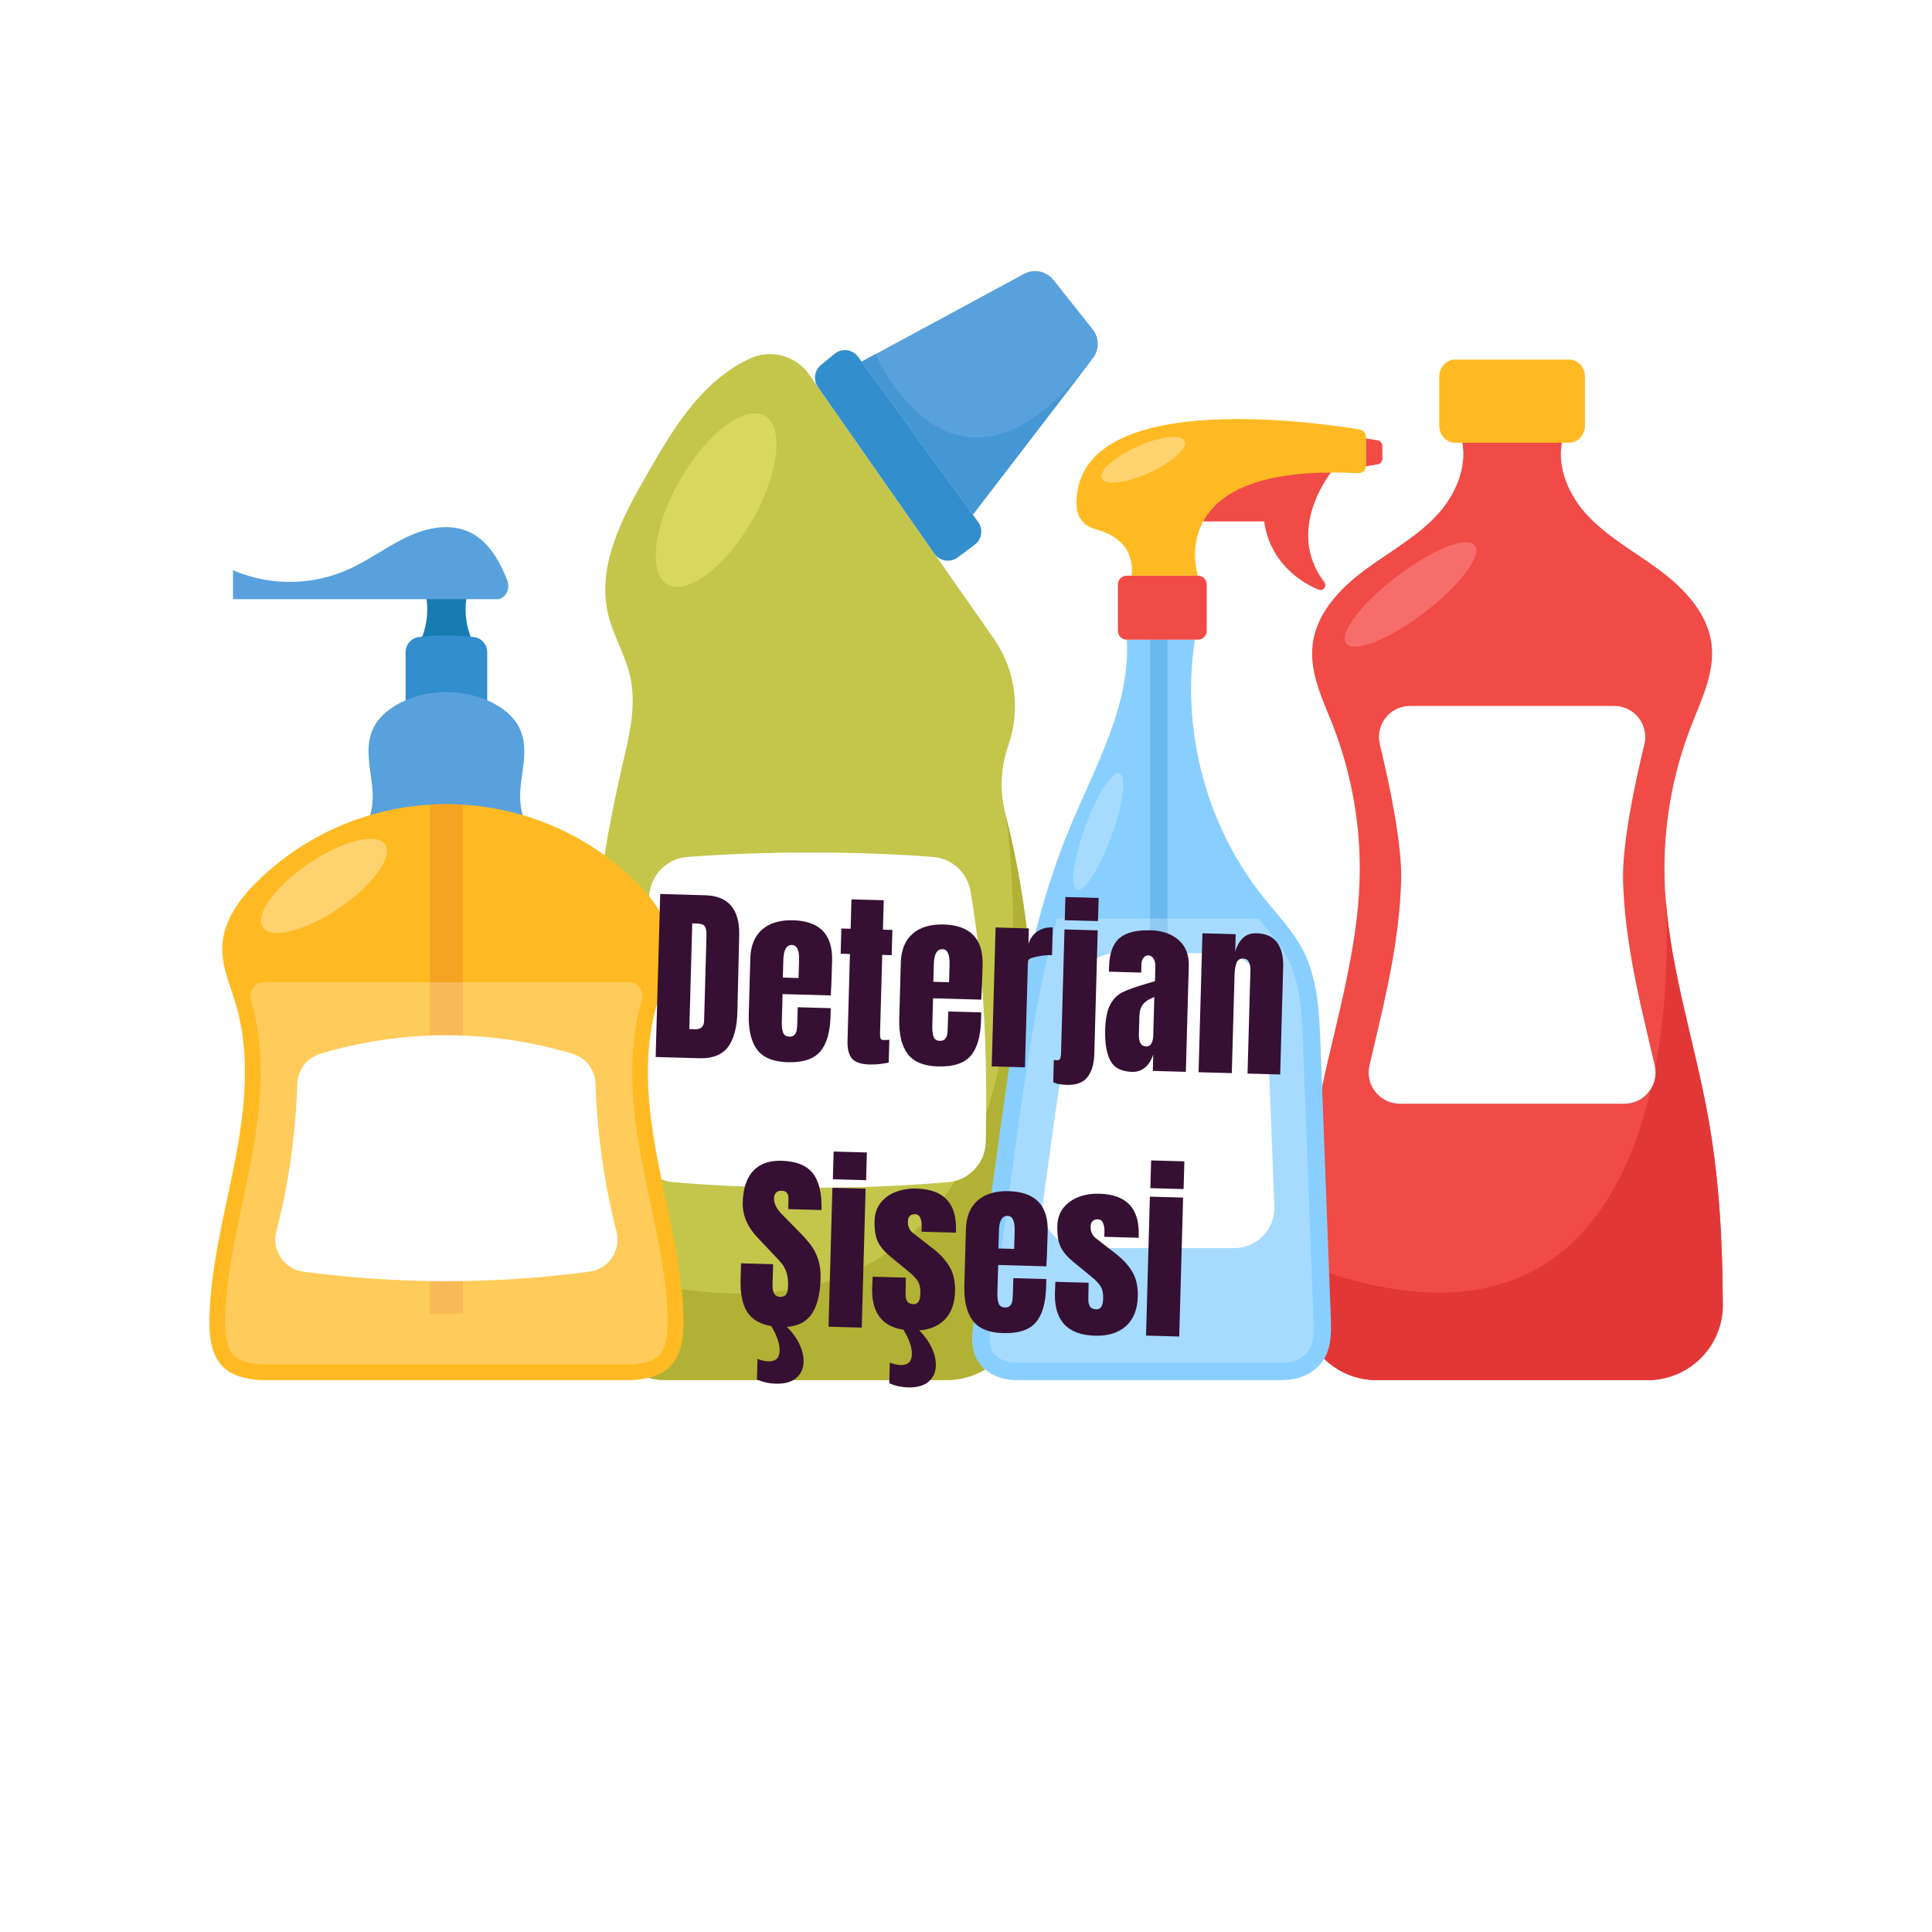 <svg xmlns="http://www.w3.org/2000/svg" xmlns:xlink="http://www.w3.org/1999/xlink" width="1080" zoomAndPan="magnify" viewBox="0 0 810 810" height="1080" preserveAspectRatio="xMidYMid meet" version="1.0"><defs><g/><clipPath id="3eba978dde"><path d="M 545.531 179.387 L 722.285 179.387 L 722.285 578.621 L 545.531 578.621 Z M 545.531 179.387 " clip-rule="nonzero"/></clipPath><clipPath id="e891e1d32a"><path d="M 545.531 377 L 722.285 377 L 722.285 578.621 L 545.531 578.621 Z M 545.531 377 " clip-rule="nonzero"/></clipPath><clipPath id="c98f1c9b74"><path d="M 245 148.406 L 435 148.406 L 435 578.621 L 245 578.621 Z M 245 148.406 " clip-rule="nonzero"/></clipPath><clipPath id="b23d87630c"><path d="M 271.336 341.082 L 432 341.082 L 432 578.621 L 271.336 578.621 Z M 271.336 341.082 " clip-rule="nonzero"/></clipPath><clipPath id="0de98439a9"><path d="M 87.785 337 L 287 337 L 287 578.621 L 87.785 578.621 Z M 87.785 337 " clip-rule="nonzero"/></clipPath><clipPath id="224abb3ef5"><path d="M 407.301 268 L 558.371 268 L 558.371 578.621 L 407.301 578.621 Z M 407.301 268 " clip-rule="nonzero"/></clipPath></defs><rect x="-81" width="972" fill="#ffffff" y="-81" height="972" fill-opacity="1"/><rect x="-81" width="972" fill="#ffffff" y="-81" height="972" fill-opacity="1"/><g clip-path="url(#3eba978dde)"><path fill="#f04b47" d="M 722.293 547.129 C 722.332 564.516 708.141 578.621 690.758 578.621 L 577.16 578.621 C 568.617 578.621 560.844 575.227 555.152 569.664 C 553.156 567.766 551.426 565.578 550.023 563.176 C 547.207 558.473 545.605 552.984 545.621 547.129 C 545.641 541.348 545.715 535.562 545.883 529.781 C 546.238 517.266 546.984 504.762 548.363 492.34 C 549.223 484.277 550.34 476.258 551.777 468.273 C 552.543 464.035 553.402 459.82 554.293 455.605 C 560.469 426.766 569.18 398.277 570.016 368.84 C 570.668 346.824 566.824 324.684 558.828 304.16 C 554.52 293.211 548.941 282.016 550.324 270.336 C 551.777 257.391 561.531 246.941 571.957 239.164 C 582.398 231.367 594.168 225.098 602.898 215.473 C 610.207 207.43 615.059 195.977 613.078 185.621 C 612.707 183.57 612.055 181.574 611.082 179.633 C 617.535 179.84 626.02 179.969 633.949 180.102 C 641.914 179.969 650.398 179.84 656.832 179.633 C 655.883 181.555 655.207 183.57 654.836 185.621 C 652.844 195.977 657.691 207.43 665 215.473 C 673.746 225.098 685.496 231.367 695.941 239.164 C 706.383 246.941 716.121 257.391 717.609 270.336 C 718.957 282.016 713.379 293.211 709.109 304.16 C 701.086 324.684 697.266 346.824 697.898 368.84 C 697.953 370.555 698.031 372.289 698.121 374.008 C 698.121 374.008 698.121 374.062 698.145 374.211 C 698.195 375.219 698.289 376.262 698.363 377.289 C 700.734 408.02 710.637 437.844 716.121 468.273 C 720.82 494.277 722.199 520.66 722.293 547.129 " fill-opacity="1" fill-rule="nonzero"/></g><path fill="#ffba23" d="M 664.516 157.957 L 664.516 178.422 C 664.516 182.398 661.551 185.621 657.875 185.621 L 610.039 185.621 C 606.363 185.621 603.398 182.398 603.398 178.422 L 603.398 157.957 C 603.398 153.984 606.363 150.758 610.039 150.758 L 657.875 150.758 C 661.551 150.758 664.516 153.984 664.516 157.957 " fill-opacity="1" fill-rule="nonzero"/><path fill="#f76d6c" d="M 568.07 271.176 C 566.375 271.176 565.113 270.738 564.414 269.816 C 561.219 265.625 570.695 253.027 585.582 241.676 C 597.184 232.824 608.648 227.344 614.648 227.344 C 616.348 227.344 617.605 227.781 618.312 228.707 C 621.504 232.898 612.027 245.492 597.145 256.844 C 585.539 265.695 574.074 271.176 568.07 271.176 " fill-opacity="1" fill-rule="nonzero"/><g clip-path="url(#e891e1d32a)"><path fill="#e23737" d="M 722.293 547.129 C 722.332 564.516 708.141 578.621 690.758 578.621 L 577.16 578.621 C 568.617 578.621 560.844 575.227 555.152 569.664 C 553.156 567.766 551.426 565.578 550.023 563.176 C 547.207 558.473 545.605 552.984 545.621 547.129 C 545.641 541.348 545.715 535.562 545.883 529.781 C 547.207 530.281 548.512 530.77 549.82 531.238 C 552.336 532.148 554.816 533.008 557.242 533.793 C 646.555 562.766 680.016 509.203 692.176 456.445 C 692.848 453.59 693.441 450.719 693.965 447.883 C 699.953 416.445 698.926 386.934 698.363 377.289 C 700.734 408.02 710.637 437.844 716.121 468.273 C 720.82 494.277 722.199 520.66 722.293 547.129 " fill-opacity="1" fill-rule="nonzero"/></g><path fill="#ffffff" d="M 693.758 446.715 C 693.129 444.012 692.488 441.285 691.836 438.52 C 686.59 416.316 681.176 393.363 680.477 369.348 C 680.031 353.906 685.395 328.586 689.406 312.09 C 691.406 303.867 685.18 295.957 676.727 295.957 L 591.188 295.957 C 582.734 295.957 576.508 303.867 578.508 312.09 C 582.52 328.586 587.883 353.906 587.438 369.348 C 586.738 393.363 581.324 416.316 576.078 438.52 C 575.426 441.285 574.785 444.012 574.156 446.715 C 572.254 454.906 578.465 462.727 586.871 462.727 L 681.043 462.727 C 689.449 462.727 695.66 454.906 693.758 446.715 " fill-opacity="1" fill-rule="nonzero"/><g clip-path="url(#c98f1c9b74)"><path fill="#c3c64b" d="M 433.312 511.16 C 432.734 524.129 432.156 537.203 428.836 549.742 C 428.465 551.176 428.125 552.574 427.812 553.977 C 426.391 560.074 423.277 565.41 419.062 569.516 C 417.254 571.305 415.242 572.855 413.059 574.141 C 408.227 576.996 402.617 578.621 396.719 578.621 L 279.098 578.621 C 276.633 578.621 274.246 578.285 271.973 577.633 C 268.129 576.57 264.625 574.629 261.695 572.035 C 257.258 568.137 254.141 562.727 253.117 556.531 L 253.098 556.418 C 251.809 548.512 250.672 540.562 249.703 532.598 L 249.703 532.523 C 246.141 503.457 244.688 474.133 245.355 444.859 C 245.582 433.836 246.141 422.828 246.98 411.84 C 248.344 393.984 250.488 376.188 253.434 358.543 C 255.504 345.969 258.004 333.469 260.875 321.062 C 263.727 308.785 266.973 296.027 264.23 283.711 C 262.238 274.684 257.105 266.59 254.965 257.594 C 250.094 237.246 260.93 216.777 271.375 198.664 C 278.816 185.773 286.387 172.695 297.094 162.379 C 302.055 157.582 307.836 153.426 314.066 150.457 C 322.98 146.207 333.629 148.965 339.277 157.043 L 342.934 162.266 L 349.945 172.32 L 391.93 232.375 L 408.227 255.676 L 416.621 267.707 C 425.762 280.785 428.035 297.441 422.758 312.5 C 420.891 317.797 419.961 323.34 419.961 328.879 C 419.961 333.02 420.48 337.16 421.508 341.211 L 421.527 341.266 L 421.527 341.305 C 426.523 360.777 429.77 380.648 431.766 400.723 C 432.66 409.75 433.312 418.816 433.742 427.902 C 435.102 455.645 434.523 483.57 433.312 511.16 " fill-opacity="1" fill-rule="nonzero"/></g><path fill="#328ecc" d="M 408.637 228.383 L 401.496 233.719 C 398.477 235.977 394.188 235.359 391.93 232.375 C 391.871 232.301 391.816 232.223 391.762 232.148 L 349.945 172.32 L 342.934 162.266 C 340.863 159.32 341.422 155.289 344.203 153.016 L 349.891 148.352 C 352.93 145.832 357.461 146.426 359.793 149.617 L 361.23 151.613 L 361.246 151.613 L 407.855 215.77 L 410.094 218.848 C 412.293 221.871 411.66 226.121 408.637 228.383 " fill-opacity="1" fill-rule="nonzero"/><path fill="#58a1dd" d="M 458.34 150.012 C 457.746 150.793 457.168 151.555 456.57 152.305 L 407.855 215.77 L 361.23 151.613 L 361.246 151.613 L 367.051 148.48 L 429.34 114.824 C 433.516 112.566 438.703 113.633 441.648 117.344 L 458.133 138.105 C 460.879 141.578 460.969 146.449 458.34 150.012 " fill-opacity="1" fill-rule="nonzero"/><path fill="#d8d85d" d="M 315.246 218.352 C 303.992 237.852 288.148 249.777 279.855 244.988 C 271.566 240.203 273.969 220.512 285.223 201.012 C 296.48 181.516 312.324 169.586 320.613 174.375 C 328.902 179.16 326.5 198.852 315.246 218.352 " fill-opacity="1" fill-rule="nonzero"/><g clip-path="url(#b23d87630c)"><path fill="#b1b135" d="M 396.719 578.621 L 279.098 578.621 C 276.633 578.621 274.246 578.285 271.973 577.633 C 275.457 576.773 278.668 575.301 281.164 572.652 C 285.977 567.613 286.668 559.797 286.52 552.688 C 286.426 548.602 286.145 544.535 285.715 540.488 C 294.539 541.723 302.824 542.309 310.586 542.309 C 355.824 542.309 383.578 522.414 400.375 495.141 C 407.754 493.219 413.121 486.559 413.281 478.691 C 413.363 474.734 413.418 470.773 413.445 466.801 C 432.316 410.914 421.953 344.027 421.527 341.305 C 426.523 360.777 429.77 380.648 431.766 400.723 C 425.891 426.41 422.234 452.75 418.633 478.906 C 415.184 503.793 411.754 528.715 408.32 553.621 C 407.613 558.621 406.957 563.922 408.938 568.562 C 409.891 570.82 411.305 572.668 413.059 574.141 C 408.227 576.996 402.617 578.621 396.719 578.621 " fill-opacity="1" fill-rule="nonzero"/></g><path fill="#ffffff" d="M 406.875 373.598 C 405.52 365.738 398.984 359.836 391.031 359.254 C 374.594 358.039 357.453 357.406 339.848 357.406 C 322.102 357.406 304.836 358.059 288.277 359.281 C 280.191 359.879 273.555 365.969 272.395 373.992 C 267.398 408.625 265.484 443.875 266.668 478.906 C 266.969 487.703 273.727 494.93 282.5 495.66 C 300.805 497.184 320.031 497.988 339.848 497.988 C 359.766 497.988 379.074 497.172 397.453 495.637 C 406.297 494.902 413.102 487.562 413.281 478.691 C 413.977 443.98 412.867 408.383 406.875 373.598 " fill-opacity="1" fill-rule="nonzero"/><path fill="#4597d4" d="M 407.855 215.77 L 361.23 151.613 L 361.246 151.613 L 367.051 148.48 C 367.051 148.48 382.102 183.434 409.488 183.438 C 422.496 183.441 438.281 175.559 456.57 152.305 L 407.855 215.77 " fill-opacity="1" fill-rule="nonzero"/><path fill="#187bb2" d="M 198.191 269.031 L 176.129 269.031 C 176.129 269.031 176.523 268.266 177.023 266.941 C 178.164 263.918 179.859 257.969 178.797 251.215 C 178.5 249.352 178.012 247.43 177.23 245.488 L 197.094 245.488 C 196.309 247.43 195.824 249.352 195.527 251.215 C 194.48 257.969 196.16 263.918 197.297 266.941 C 197.801 268.266 198.191 269.031 198.191 269.031 " fill-opacity="1" fill-rule="nonzero"/><path fill="#328ecc" d="M 204.273 273.453 L 204.273 299.012 L 170.047 299.012 L 170.047 273.453 C 170.047 270.246 172.398 267.48 175.59 267.094 C 176.055 267.035 176.539 266.98 177.023 266.941 C 180.324 266.57 183.699 266.383 187.172 266.383 C 190.621 266.383 194.016 266.57 197.297 266.941 C 197.781 266.98 198.27 267.035 198.75 267.094 C 201.922 267.48 204.273 270.246 204.273 273.453 " fill-opacity="1" fill-rule="nonzero"/><path fill="#58a1dd" d="M 224.695 349.957 C 214.473 352.422 204.328 354.645 194.035 356.117 C 191.758 356.469 189.465 356.75 187.172 357.012 C 184.855 356.75 182.566 356.453 180.27 356.117 C 169.973 354.645 159.832 352.422 149.629 349.957 C 152.461 347.758 154.199 344.902 155.168 341.75 C 156.488 337.535 156.434 332.777 155.895 328.395 C 154.961 320.727 153.059 312.688 156.398 305.543 C 158.879 300.223 164.004 296.195 170.047 293.602 C 172.434 292.574 174.973 291.773 177.547 291.195 L 177.641 291.176 C 183.867 289.797 190.453 289.797 196.68 291.176 L 196.773 291.195 C 199.348 291.773 201.887 292.574 204.273 293.602 C 210.316 296.195 215.445 300.223 217.926 305.543 C 221.262 312.688 219.359 320.727 218.426 328.395 C 217.887 332.777 217.832 337.535 219.156 341.75 C 220.125 344.902 221.859 347.758 224.695 349.957 " fill-opacity="1" fill-rule="nonzero"/><path fill="#58a1dd" d="M 208.34 251.215 L 97.688 251.215 L 97.688 239.109 C 113.391 245.805 131.258 245.602 146.812 238.379 C 155.43 234.391 163.297 228.383 171.953 224.539 C 180.625 220.676 190.75 219.168 198.938 224.238 C 205.484 228.289 209.719 235.566 212.719 243.531 C 214.082 247.148 211.75 251.215 208.34 251.215 " fill-opacity="1" fill-rule="nonzero"/><g clip-path="url(#0de98439a9)"><path fill="#ffba23" d="M 281.164 572.652 C 278.668 575.301 275.457 576.773 271.973 577.633 C 269.863 578.152 267.645 578.434 265.445 578.621 L 108.801 578.621 C 102.984 578.137 97.164 576.883 93.137 572.652 C 88.344 567.613 87.656 559.797 87.805 552.688 C 88.289 530.469 94.219 508.828 98.453 487.039 C 102.688 465.25 105.168 442.305 98.883 421.055 C 96.496 413.016 92.855 405.086 93.195 396.691 C 93.66 385.254 101.383 375.609 109.551 367.926 C 109.773 367.723 109.977 367.516 110.199 367.312 C 123.406 355.055 138.848 346.527 155.168 341.75 C 163.375 339.324 171.805 337.871 180.27 337.367 C 184.855 337.086 189.465 337.086 194.035 337.367 C 202.5 337.871 210.949 339.344 219.156 341.75 C 231.242 345.277 242.859 350.875 253.434 358.543 C 257.125 361.211 260.707 364.137 264.121 367.312 C 264.344 367.516 264.551 367.723 264.773 367.926 C 267.348 370.352 269.883 372.98 272.156 375.797 C 277.098 381.879 280.812 388.875 281.109 396.691 C 281.465 405.086 277.828 413.016 275.422 421.055 C 269.156 442.305 271.637 465.25 275.867 487.039 C 276.336 489.504 276.84 491.945 277.34 494.406 C 280.531 509.707 284.152 524.984 285.715 540.488 C 286.145 544.535 286.426 548.602 286.52 552.688 C 286.668 559.797 285.977 567.613 281.164 572.652 " fill-opacity="1" fill-rule="nonzero"/></g><path fill="#f5a322" d="M 194.035 411.84 L 180.273 411.84 L 180.273 337.367 C 182.566 337.23 184.859 337.16 187.156 337.16 C 189.453 337.16 191.75 337.23 194.035 337.367 L 194.035 411.84 " fill-opacity="1" fill-rule="nonzero"/><path fill="#ffcb5a" d="M 265.16 572.027 L 109.102 572.027 C 103.465 571.523 100.02 570.324 97.934 568.117 C 94.559 564.566 94.293 557.691 94.402 552.82 C 94.758 536.48 98.293 519.902 101.711 503.852 C 102.793 498.77 103.914 493.5 104.93 488.289 C 108.754 468.609 112.238 442.965 105.207 419.176 L 105.184 419.09 C 104.109 415.477 106.797 411.84 110.562 411.84 L 180.273 411.84 L 180.273 550.652 L 194.035 550.652 L 194.035 411.84 L 263.746 411.84 C 267.523 411.84 270.211 415.488 269.125 419.102 L 269.105 419.164 C 262.074 442.965 265.559 468.609 269.383 488.289 C 270.402 493.5 271.523 498.77 272.602 503.852 C 276.023 519.902 279.559 536.48 279.914 552.836 C 280.02 557.691 279.781 564.555 276.391 568.105 C 274.277 570.324 270.809 571.535 265.16 572.027 " fill-opacity="1" fill-rule="nonzero"/><path fill="#f8ba59" d="M 180.273 550.652 L 194.035 550.652 L 194.035 411.84 L 180.273 411.84 Z M 180.273 550.652 " fill-opacity="1" fill-rule="nonzero"/><path fill="#ffffff" d="M 258.48 516.359 C 251.762 490.629 250.066 467.047 249.672 454.387 C 249.492 448.543 245.613 443.473 240.02 441.793 C 205.543 431.438 168.785 431.438 134.309 441.793 C 128.715 443.473 124.836 448.543 124.656 454.387 C 124.262 467.047 122.562 490.629 115.844 516.359 C 113.793 524.207 119.148 532.066 127.188 533.141 C 166.996 538.457 207.332 538.457 247.141 533.141 C 255.176 532.066 260.531 524.207 258.48 516.359 " fill-opacity="1" fill-rule="nonzero"/><path fill="#ffd270" d="M 116.242 391.121 C 113.41 391.121 111.289 390.363 110.207 388.762 C 106.715 383.602 115.352 371.648 129.5 362.062 C 139.262 355.449 149.098 351.684 155.406 351.684 C 158.238 351.684 160.363 352.445 161.445 354.043 C 164.938 359.203 156.297 371.156 142.148 380.742 C 132.391 387.359 122.551 391.121 116.242 391.121 " fill-opacity="1" fill-rule="nonzero"/><g clip-path="url(#224abb3ef5)"><path fill="#88cfff" d="M 555.266 569.496 L 555.152 569.664 C 553.473 572.48 551.086 574.551 548.324 576.047 C 545.043 577.836 541.316 578.621 537.586 578.621 L 426.074 578.621 C 422.309 578.621 418.523 577.742 415.297 575.766 C 414.496 575.281 413.75 574.738 413.059 574.141 C 411.305 572.668 409.891 570.82 408.938 568.562 C 406.957 563.922 407.613 558.621 408.32 553.621 C 411.754 528.715 415.184 503.793 418.633 478.906 C 422.234 452.75 425.891 426.41 431.766 400.723 C 435.906 382.625 441.145 364.848 448.23 347.684 C 458.898 321.828 473.988 296.027 472.422 268.195 L 500.957 268.195 C 495.082 306.062 505.73 346.266 529.695 376.207 C 535.477 383.43 542.039 390.164 546.293 398.371 C 552.484 410.402 553.121 424.43 553.621 437.957 L 554.293 455.605 L 557.242 533.793 L 557.93 551.98 C 558.152 557.969 558.285 564.328 555.266 569.496 " fill-opacity="1" fill-rule="nonzero"/></g><path fill="#b7d8ed" d="M 482.188 268.195 L 489.492 268.195 L 489.492 255.891 L 482.188 255.891 Z M 482.188 268.195 " fill-opacity="1" fill-rule="nonzero"/><path fill="#6ab8ed" d="M 482.188 385.117 L 489.492 385.117 L 489.492 268.195 L 482.188 268.195 Z M 482.188 385.117 " fill-opacity="1" fill-rule="nonzero"/><path fill="#f04b47" d="M 555.246 244.09 C 556.273 245.434 555.301 247.375 553.621 247.375 C 553.363 247.375 553.137 247.336 552.895 247.242 C 550.191 246.199 532.789 238.809 530.012 218.605 L 504.629 218.605 L 504.59 218.309 L 502.094 195.473 L 558.043 198.105 C 558.043 198.105 538.496 222.168 555.246 244.09 " fill-opacity="1" fill-rule="nonzero"/><path fill="#f04b47" d="M 505.918 245.043 L 505.918 264.48 C 505.918 266.531 504.254 268.195 502.223 268.195 L 472.383 268.195 C 470.332 268.195 468.691 266.531 468.691 264.48 L 468.691 245.043 C 468.691 242.988 470.332 241.348 472.383 241.348 L 502.223 241.348 C 504.254 241.348 505.918 242.988 505.918 245.043 " fill-opacity="1" fill-rule="nonzero"/><path fill="#ffba23" d="M 572.723 183.273 L 572.723 195.172 C 572.723 197.02 571.172 198.516 569.309 198.402 C 565.336 198.18 561.586 198.082 558.043 198.105 C 524.586 198.215 510.336 208.047 504.59 218.309 C 498.289 229.578 502.223 241.348 502.223 241.348 L 474.438 241.348 C 475.684 228.289 465.969 223.531 459.066 221.797 C 454.613 220.656 451.477 216.684 451.328 212.078 C 449.855 162.246 551.965 177.059 570.016 180.066 C 571.582 180.324 572.723 181.684 572.723 183.273 " fill-opacity="1" fill-rule="nonzero"/><path fill="#f04b47" d="M 579.566 186.949 L 579.566 192.34 C 579.566 193.516 578.727 194.504 577.57 194.691 L 572.723 195.473 L 572.723 183.832 L 577.57 184.594 C 578.727 184.785 579.566 185.773 579.566 186.949 " fill-opacity="1" fill-rule="nonzero"/><path fill="#a6dbff" d="M 537.594 571.316 L 426.074 571.316 C 423.43 571.316 421.02 570.703 419.09 569.535 C 417.441 568.512 416.312 567.27 415.668 565.719 C 414.5 562.984 414.926 559.07 415.555 554.625 L 425.871 479.902 C 430.211 448.391 434.668 416.09 443.23 385.117 L 482.188 385.117 L 482.188 553.34 L 489.492 553.34 L 489.492 385.117 L 527.586 385.117 C 527.906 385.496 528.23 385.891 528.551 386.27 C 532.891 391.43 536.996 396.297 539.801 401.723 C 545.371 412.535 545.879 426.191 546.32 438.23 L 550.629 552.242 C 550.832 557.738 550.863 562.562 548.965 565.793 C 548.043 567.371 546.699 568.629 544.844 569.621 C 542.812 570.734 540.297 571.316 537.594 571.316 " fill-opacity="1" fill-rule="nonzero"/><path fill="#8fcaf2" d="M 482.188 553.34 L 489.492 553.34 L 489.492 385.117 L 482.188 385.117 Z M 482.188 553.34 " fill-opacity="1" fill-rule="nonzero"/><path fill="#ffffff" d="M 531.723 438.773 C 531.312 427.754 530.887 416.336 526.812 408.43 L 526.77 408.344 C 523.922 402.906 518.145 399.629 512.004 399.629 L 468.016 399.629 C 460.035 399.629 453.156 405.227 451.508 413.043 C 446.703 435.762 443.484 459.035 440.336 481.895 C 440.336 481.895 438.988 491.648 437.27 504.113 C 435.867 514.246 443.738 523.289 453.969 523.289 L 517.414 523.289 C 526.973 523.289 534.621 515.344 534.258 505.785 L 531.723 438.773 " fill-opacity="1" fill-rule="nonzero"/><path fill="#ffd270" d="M 466.457 202.309 C 464.066 202.309 462.41 201.742 461.883 200.566 C 460.512 197.527 467.188 191.559 476.789 187.238 C 482.668 184.59 488.285 183.172 492.07 183.172 C 494.461 183.172 496.117 183.738 496.648 184.914 C 498.016 187.953 491.34 193.922 481.738 198.246 C 475.859 200.895 470.242 202.309 466.457 202.309 " fill-opacity="1" fill-rule="nonzero"/><path fill="#a6dbff" d="M 452.059 373.078 C 451.887 373.078 451.727 373.047 451.57 372.992 C 448.539 371.887 450.059 360.078 454.965 346.613 C 459.625 333.836 465.664 324.16 468.855 324.16 C 469.027 324.16 469.191 324.188 469.344 324.246 C 472.379 325.352 470.855 337.16 465.949 350.621 C 461.289 363.398 455.25 373.078 452.059 373.078 " fill-opacity="1" fill-rule="nonzero"/><g fill="#351032" fill-opacity="1"><g transform="translate(271.855, 443.072)"><g><path d="M 4.938 -68.266 L 23.781 -67.734 C 28.656 -67.598 32.273 -66.141 34.641 -63.359 C 37.016 -60.586 38.156 -56.551 38.062 -51.25 L 37.312 -19.25 C 37.188 -12.52 35.879 -7.488 33.391 -4.156 C 30.91 -0.832 26.91 0.75 21.391 0.594 L 3.031 0.078 Z M 19.531 -11.562 C 22.008 -11.488 23.281 -12.676 23.344 -15.125 L 24.328 -50.359 C 24.367 -51.898 24.281 -53.055 24.062 -53.828 C 23.852 -54.609 23.43 -55.141 22.797 -55.422 C 22.172 -55.711 21.203 -55.875 19.891 -55.906 L 18.375 -55.953 L 17.141 -11.625 Z M 19.531 -11.562 "/></g></g></g><g fill="#351032" fill-opacity="1"><g transform="translate(311.08, 444.17)"><g><path d="M 19.094 1.172 C 13.094 1.004 8.836 -0.758 6.328 -4.125 C 3.828 -7.488 2.664 -12.43 2.844 -18.953 L 3.5 -42.344 C 3.645 -47.707 5.297 -51.75 8.453 -54.469 C 11.609 -57.195 15.938 -58.488 21.438 -58.344 C 32.633 -58.02 38.082 -52.363 37.781 -41.375 L 37.656 -37.156 C 37.539 -32.914 37.395 -29.473 37.219 -26.828 L 17.016 -27.391 L 16.703 -16.109 C 16.641 -14.086 16.805 -12.5 17.203 -11.344 C 17.598 -10.195 18.484 -9.602 19.859 -9.562 C 20.91 -9.531 21.672 -9.828 22.141 -10.453 C 22.617 -11.078 22.906 -11.797 23 -12.609 C 23.102 -13.43 23.176 -14.641 23.219 -16.234 L 23.375 -21.875 L 37.219 -21.484 L 37.125 -18.156 C 36.938 -11.363 35.484 -6.398 32.766 -3.266 C 30.055 -0.129 25.5 1.348 19.094 1.172 Z M 23.719 -34.125 L 23.938 -41.609 C 24.051 -45.797 23.078 -47.922 21.016 -47.984 C 18.68 -48.047 17.457 -45.984 17.344 -41.797 L 17.125 -34.312 Z M 23.719 -34.125 "/></g></g></g><g fill="#351032" fill-opacity="1"><g transform="translate(349.906, 445.257)"><g><path d="M 14.781 1.047 C 11.125 0.953 8.625 0.113 7.281 -1.469 C 5.945 -3.051 5.328 -5.539 5.422 -8.938 L 6.438 -45.297 L 2.547 -45.406 L 2.844 -55.984 L 6.734 -55.875 L 7.078 -68.203 L 20.609 -67.828 L 20.266 -55.5 L 24.234 -55.375 L 23.938 -44.797 L 19.969 -44.922 L 19.062 -12.219 C 19.031 -11.207 19.086 -10.461 19.234 -9.984 C 19.391 -9.504 19.805 -9.254 20.484 -9.234 C 21.016 -9.211 21.52 -9.223 22 -9.266 C 22.477 -9.305 22.797 -9.32 22.953 -9.312 L 22.688 0.25 C 21.875 0.426 20.711 0.613 19.203 0.812 C 17.691 1.008 16.219 1.086 14.781 1.047 Z M 14.781 1.047 "/></g></g></g><g fill="#351032" fill-opacity="1"><g transform="translate(374.173, 445.936)"><g><path d="M 19.094 1.172 C 13.094 1.004 8.836 -0.758 6.328 -4.125 C 3.828 -7.488 2.664 -12.43 2.844 -18.953 L 3.5 -42.344 C 3.645 -47.707 5.297 -51.75 8.453 -54.469 C 11.609 -57.195 15.938 -58.488 21.438 -58.344 C 32.633 -58.02 38.082 -52.363 37.781 -41.375 L 37.656 -37.156 C 37.539 -32.914 37.395 -29.473 37.219 -26.828 L 17.016 -27.391 L 16.703 -16.109 C 16.641 -14.086 16.805 -12.5 17.203 -11.344 C 17.598 -10.195 18.484 -9.602 19.859 -9.562 C 20.91 -9.531 21.672 -9.828 22.141 -10.453 C 22.617 -11.078 22.906 -11.797 23 -12.609 C 23.102 -13.43 23.176 -14.641 23.219 -16.234 L 23.375 -21.875 L 37.219 -21.484 L 37.125 -18.156 C 36.938 -11.363 35.484 -6.398 32.766 -3.266 C 30.055 -0.129 25.5 1.348 19.094 1.172 Z M 23.719 -34.125 L 23.938 -41.609 C 24.051 -45.797 23.078 -47.922 21.016 -47.984 C 18.68 -48.047 17.457 -45.984 17.344 -41.797 L 17.125 -34.312 Z M 23.719 -34.125 "/></g></g></g><g fill="#351032" fill-opacity="1"><g transform="translate(413, 447.023)"><g><path d="M 4.406 -58.172 L 18.344 -57.781 L 18.172 -51.328 C 18.922 -53.586 20.172 -55.316 21.922 -56.516 C 23.68 -57.723 25.836 -58.289 28.391 -58.219 L 28.062 -46.594 C 26.094 -46.645 23.922 -46.426 21.547 -45.938 C 19.18 -45.445 17.988 -44.832 17.969 -44.094 L 16.719 0.469 L 2.781 0.078 Z M 4.406 -58.172 "/></g></g></g><g fill="#351032" fill-opacity="1"><g transform="translate(440.369, 447.789)"><g><path d="M 6.031 -62 L 6.312 -71.719 L 20.25 -71.328 L 19.969 -61.609 Z M 7.062 7.047 C 4.031 6.961 2.078 6.562 1.203 5.844 L 1.453 -3.469 C 1.711 -3.352 2.133 -3.285 2.719 -3.266 C 3.406 -3.242 3.859 -3.457 4.078 -3.906 C 4.305 -4.352 4.438 -5.023 4.469 -5.922 L 5.922 -58.125 L 19.859 -57.734 L 18.422 -5.938 C 18.297 -1.633 17.32 1.629 15.5 3.859 C 13.688 6.086 10.875 7.148 7.062 7.047 Z M 7.062 7.047 "/></g></g></g><g fill="#351032" fill-opacity="1"><g transform="translate(461.294, 448.374)"><g><path d="M 13.359 1.016 C 8.848 0.891 5.797 -0.691 4.203 -3.734 C 2.617 -6.785 1.906 -11.098 2.062 -16.672 C 2.188 -21.223 2.879 -24.703 4.141 -27.109 C 5.398 -29.516 7.109 -31.258 9.266 -32.344 C 11.422 -33.426 14.691 -34.598 19.078 -35.859 L 22.922 -37.016 L 22.938 -37.188 L 23.094 -43 C 23.133 -44.531 22.863 -45.711 22.281 -46.547 C 21.695 -47.391 20.984 -47.82 20.141 -47.844 C 19.398 -47.863 18.738 -47.535 18.156 -46.859 C 17.582 -46.191 17.281 -45.273 17.25 -44.109 L 17.156 -40.609 L 3.625 -41 L 3.672 -42.906 C 3.828 -48.633 5.273 -52.68 8.016 -55.047 C 10.766 -57.41 15.164 -58.508 21.219 -58.344 C 26.039 -58.207 29.926 -56.836 32.875 -54.234 C 35.832 -51.629 37.242 -48.016 37.109 -43.391 L 35.875 1 L 22.031 0.609 L 22.219 -6.312 C 21.469 -3.938 20.316 -2.109 18.766 -0.828 C 17.223 0.453 15.422 1.066 13.359 1.016 Z M 19.141 -9.656 C 20.191 -9.625 20.957 -10.039 21.438 -10.906 C 21.914 -11.77 22.172 -12.836 22.203 -14.109 L 22.656 -30.344 C 20.57 -29.602 19.023 -28.633 18.016 -27.438 C 17.004 -26.25 16.469 -24.566 16.406 -22.391 L 16.188 -14.922 C 16.094 -11.473 17.078 -9.719 19.141 -9.656 Z M 19.141 -9.656 "/></g></g></g><g fill="#351032" fill-opacity="1"><g transform="translate(499.723, 449.45)"><g><path d="M 4.406 -58.172 L 18.344 -57.781 L 18.141 -50.375 C 18.785 -52.75 19.844 -54.66 21.312 -56.109 C 22.781 -57.555 24.707 -58.242 27.094 -58.172 C 31.02 -58.066 33.891 -56.781 35.703 -54.312 C 37.523 -51.844 38.375 -48.379 38.25 -43.922 L 37 1.031 L 23.312 0.656 L 24.531 -42.859 C 24.562 -44.141 24.336 -45.238 23.859 -46.156 C 23.379 -47.07 22.609 -47.547 21.547 -47.578 C 20.117 -47.617 19.16 -46.992 18.672 -45.703 C 18.191 -44.41 17.922 -42.676 17.859 -40.5 L 16.719 0.469 L 2.781 0.078 Z M 4.406 -58.172 "/></g></g></g><g fill="#351032" fill-opacity="1"><g transform="translate(308.297, 555.136)"><g><path d="M 35.734 -18.891 C 35.555 -12.641 34.352 -7.816 32.125 -4.422 C 29.906 -1.035 26.406 0.828 21.625 1.172 C 23.895 3.41 25.641 5.82 26.859 8.406 C 28.086 10.988 28.672 13.473 28.609 15.859 C 28.535 18.672 27.504 20.922 25.516 22.609 C 23.523 24.305 20.602 25.098 16.75 24.984 C 14.094 24.91 11.531 24.332 9.062 23.25 L 9.297 14.594 C 10.93 15.227 12.469 15.566 13.906 15.609 C 16.926 15.691 18.477 14.195 18.562 11.125 C 18.602 9.738 18.316 8.145 17.703 6.344 C 17.086 4.551 16.195 2.707 15.031 0.812 C 10.375 0.039 7.031 -1.91 5 -5.047 C 2.969 -8.18 2.035 -12.77 2.203 -18.812 L 2.391 -25.484 L 15.844 -25.109 L 15.594 -16.609 C 15.5 -13.211 16.539 -11.484 18.719 -11.422 C 19.926 -11.391 20.781 -11.723 21.281 -12.422 C 21.781 -13.129 22.055 -14.332 22.109 -16.031 C 22.172 -18.25 21.957 -20.094 21.469 -21.562 C 20.977 -23.039 20.336 -24.281 19.547 -25.281 C 18.754 -26.289 17.32 -27.859 15.25 -29.984 L 9.531 -36.047 C 5.094 -40.629 2.945 -45.625 3.094 -51.031 C 3.258 -56.863 4.723 -61.266 7.484 -64.234 C 10.254 -67.211 14.219 -68.629 19.375 -68.484 C 25.508 -68.305 29.883 -66.551 32.5 -63.219 C 35.113 -59.883 36.32 -54.75 36.125 -47.812 L 22.203 -48.203 L 22.266 -52.891 C 22.285 -53.797 22.051 -54.52 21.562 -55.062 C 21.082 -55.613 20.391 -55.898 19.484 -55.922 C 18.422 -55.953 17.613 -55.68 17.062 -55.109 C 16.52 -54.547 16.234 -53.758 16.203 -52.75 C 16.141 -50.52 17.352 -48.176 19.844 -45.719 L 27.562 -37.859 C 29.375 -35.992 30.867 -34.234 32.047 -32.578 C 33.223 -30.93 34.148 -28.992 34.828 -26.766 C 35.516 -24.547 35.816 -21.922 35.734 -18.891 Z M 35.734 -18.891 "/></g></g></g><g fill="#351032" fill-opacity="1"><g transform="translate(344.976, 556.162)"><g><path d="M 2.391 0.062 L 4.016 -58.188 L 17.938 -57.797 L 16.312 0.453 Z M 4.203 -61.75 L 4.531 -73.375 L 18.469 -72.984 L 18.141 -61.359 Z M 4.203 -61.75 "/></g></g></g><g fill="#351032" fill-opacity="1"><g transform="translate(363.673, 556.686)"><g><path d="M 36.734 -15.219 C 36.598 -10.281 35.211 -6.414 32.578 -3.625 C 29.953 -0.832 26.328 0.738 21.703 1.094 C 23.973 3.32 25.719 5.742 26.938 8.359 C 28.164 10.973 28.75 13.473 28.688 15.859 C 28.613 18.672 27.582 20.922 25.594 22.609 C 23.613 24.305 20.691 25.098 16.828 24.984 C 14.172 24.91 11.613 24.336 9.156 23.266 L 9.391 14.609 C 11.016 15.234 12.547 15.566 13.984 15.609 C 17.004 15.691 18.555 14.195 18.641 11.125 C 18.723 8.312 17.547 4.875 15.109 0.812 C 6.066 -0.551 1.691 -6.43 1.984 -16.828 L 2.188 -21.422 L 16.109 -21.031 L 16 -14.203 C 15.969 -12.828 16.207 -11.77 16.719 -11.031 C 17.227 -10.301 18.094 -9.922 19.312 -9.891 C 21.164 -9.836 22.133 -11.328 22.219 -14.359 C 22.281 -16.586 21.895 -18.348 21.062 -19.641 C 20.227 -20.93 18.867 -22.32 16.984 -23.812 L 9.766 -29.734 C 7.266 -31.773 5.484 -33.859 4.422 -35.984 C 3.367 -38.109 2.895 -41.082 3 -44.906 C 3.082 -47.875 3.938 -50.383 5.562 -52.438 C 7.195 -54.488 9.328 -56.008 11.953 -57 C 14.578 -57.988 17.477 -58.441 20.656 -58.359 C 31.945 -58.047 37.438 -52.266 37.125 -41.016 L 37.094 -39.891 L 22.688 -40.281 L 22.75 -42.516 C 22.789 -43.891 22.598 -45.078 22.172 -46.078 C 21.754 -47.078 21.02 -47.594 19.969 -47.625 C 19.008 -47.645 18.27 -47.383 17.75 -46.844 C 17.238 -46.301 16.973 -45.551 16.953 -44.594 C 16.891 -42.469 17.66 -40.801 19.266 -39.594 L 27.688 -33.062 C 30.688 -30.695 32.973 -28.148 34.547 -25.422 C 36.117 -22.691 36.848 -19.289 36.734 -15.219 Z M 36.734 -15.219 "/></g></g></g><g fill="#351032" fill-opacity="1"><g transform="translate(401.465, 557.743)"><g><path d="M 19.094 1.172 C 13.094 1.004 8.836 -0.758 6.328 -4.125 C 3.828 -7.488 2.664 -12.43 2.844 -18.953 L 3.5 -42.344 C 3.645 -47.707 5.297 -51.75 8.453 -54.469 C 11.609 -57.195 15.938 -58.488 21.438 -58.344 C 32.633 -58.02 38.082 -52.363 37.781 -41.375 L 37.656 -37.156 C 37.539 -32.914 37.395 -29.473 37.219 -26.828 L 17.016 -27.391 L 16.703 -16.109 C 16.641 -14.086 16.805 -12.5 17.203 -11.344 C 17.598 -10.195 18.484 -9.602 19.859 -9.562 C 20.91 -9.531 21.672 -9.828 22.141 -10.453 C 22.617 -11.078 22.906 -11.797 23 -12.609 C 23.102 -13.43 23.176 -14.641 23.219 -16.234 L 23.375 -21.875 L 37.219 -21.484 L 37.125 -18.156 C 36.938 -11.363 35.484 -6.398 32.766 -3.266 C 30.055 -0.129 25.5 1.348 19.094 1.172 Z M 23.719 -34.125 L 23.938 -41.609 C 24.051 -45.797 23.078 -47.922 21.016 -47.984 C 18.68 -48.047 17.457 -45.984 17.344 -41.797 L 17.125 -34.312 Z M 23.719 -34.125 "/></g></g></g><g fill="#351032" fill-opacity="1"><g transform="translate(440.292, 558.83)"><g><path d="M 18.766 1.172 C 7.254 0.848 1.66 -5.148 1.984 -16.828 L 2.188 -21.422 L 16.109 -21.031 L 16 -14.203 C 15.969 -12.828 16.207 -11.77 16.719 -11.031 C 17.227 -10.301 18.094 -9.922 19.312 -9.891 C 21.164 -9.836 22.133 -11.328 22.219 -14.359 C 22.281 -16.586 21.895 -18.348 21.062 -19.641 C 20.227 -20.93 18.867 -22.32 16.984 -23.812 L 9.766 -29.734 C 7.266 -31.773 5.484 -33.859 4.422 -35.984 C 3.367 -38.109 2.895 -41.082 3 -44.906 C 3.082 -47.875 3.938 -50.383 5.562 -52.438 C 7.195 -54.488 9.328 -56.008 11.953 -57 C 14.578 -57.988 17.477 -58.441 20.656 -58.359 C 31.945 -58.047 37.438 -52.266 37.125 -41.016 L 37.094 -39.891 L 22.688 -40.281 L 22.75 -42.516 C 22.789 -43.891 22.598 -45.078 22.172 -46.078 C 21.754 -47.078 21.02 -47.594 19.969 -47.625 C 19.008 -47.645 18.27 -47.383 17.75 -46.844 C 17.238 -46.301 16.973 -45.551 16.953 -44.594 C 16.891 -42.469 17.66 -40.801 19.266 -39.594 L 27.688 -33.062 C 30.688 -30.695 32.973 -28.148 34.547 -25.422 C 36.117 -22.691 36.848 -19.289 36.734 -15.219 C 36.586 -9.812 34.93 -5.691 31.766 -2.859 C 28.609 -0.023 24.273 1.316 18.766 1.172 Z M 18.766 1.172 "/></g></g></g><g fill="#351032" fill-opacity="1"><g transform="translate(478.084, 559.888)"><g><path d="M 2.391 0.062 L 4.016 -58.188 L 17.938 -57.797 L 16.312 0.453 Z M 4.203 -61.75 L 4.531 -73.375 L 18.469 -72.984 L 18.141 -61.359 Z M 4.203 -61.75 "/></g></g></g></svg>